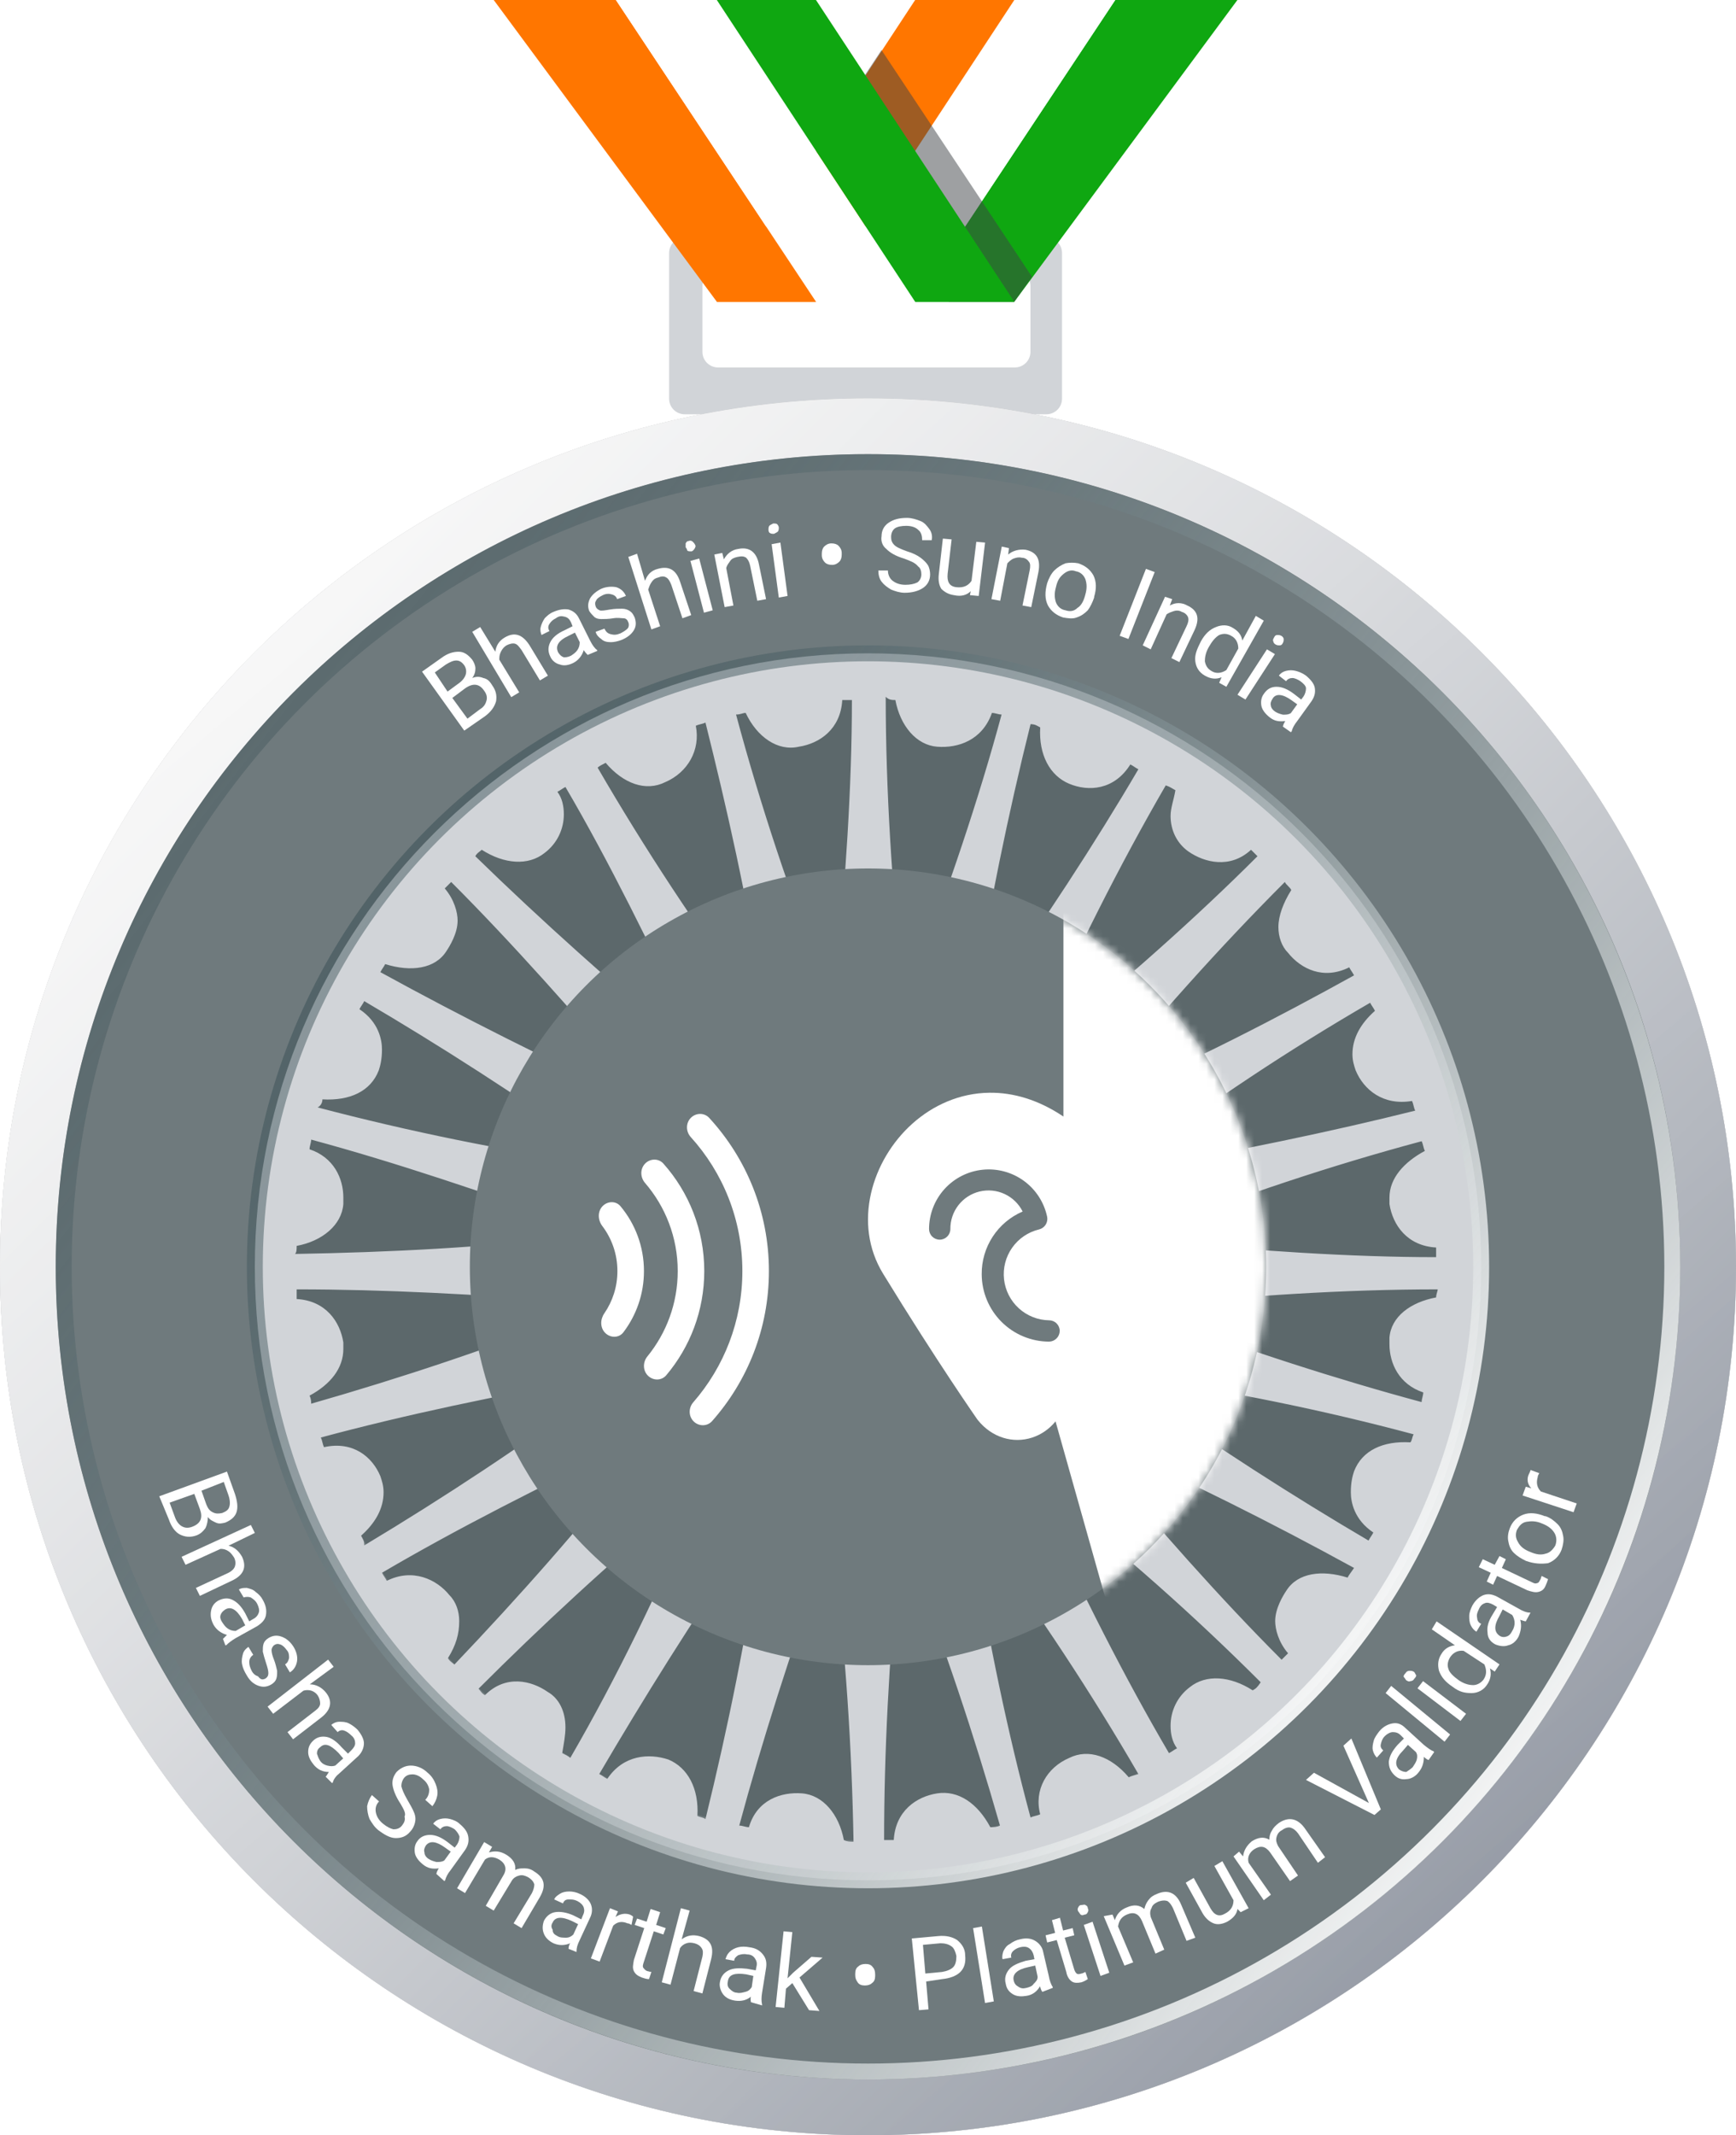 <svg width="218" height="268" viewBox="0 0 218 268" fill="none" xmlns="http://www.w3.org/2000/svg">
<path d="M86.006 29.798C84.904 29.798 84.023 30.669 84.023 31.757V50.041C84.023 51.13 84.904 52 86.006 52H131.381C132.483 52 133.364 51.13 133.364 50.041V31.757C133.364 30.669 132.483 29.798 131.381 29.798H86.006ZM129.399 44.164C129.399 45.253 128.518 46.123 127.416 46.123H90.191C89.09 46.123 88.209 45.253 88.209 44.164V35.893C88.209 34.805 89.09 33.934 90.191 33.934H127.416C128.518 33.934 129.399 34.805 129.399 35.893V44.164Z" fill="#D1D4D8"/>
<path d="M140.045 0L114.918 37.877H127.37L155.388 0H140.045Z" fill="#0FA711"/>
<path d="M127.377 0L102.473 37.877H114.925L140.052 0H127.377Z" fill="white"/>
<path d="M114.92 0L90.016 37.877H102.468L127.373 0H114.92Z" fill="#FF7600"/>
<path d="M90.018 37.877H102.47L77.343 0H62L90.018 37.877Z" fill="#FF7600"/>
<path d="M102.471 37.877H114.923L90.018 0H77.344L102.471 37.877Z" fill="white"/>
<path opacity="0.5" d="M110.695 6.28L104.469 15.693L119.145 37.882H127.372L129.596 34.744L110.695 6.28Z" fill="#3E4347"/>
<path d="M114.92 37.877H127.373L102.468 0H90.016L114.92 37.877Z" fill="#0FA711"/>
<g filter="url(#filter0_ii)">
<path d="M218 159C218 219.199 169.199 268 109 268C48.801 268 0 219.199 0 159C0 98.801 48.801 50 109 50C169.199 50 218 98.801 218 159Z" fill="#34373C" fill-opacity="0.4"/>
</g>
<path d="M214.5 159C214.5 217.266 167.266 264.5 109 264.5C50.734 264.5 3.5 217.266 3.5 159C3.5 100.734 50.734 53.5 109 53.5C167.266 53.5 214.5 100.734 214.5 159Z" stroke="#DFDFDF" stroke-width="7"/>
<path d="M214.5 159C214.5 217.266 167.266 264.5 109 264.5C50.734 264.5 3.5 217.266 3.5 159C3.5 100.734 50.734 53.5 109 53.5C167.266 53.5 214.5 100.734 214.5 159Z" stroke="url(#paint0_linear)" stroke-width="7"/>
<path d="M214.5 159C214.5 217.266 167.266 264.5 109 264.5C50.734 264.5 3.5 217.266 3.5 159C3.5 100.734 50.734 53.5 109 53.5C167.266 53.5 214.5 100.734 214.5 159Z" stroke="url(#paint1_linear)" stroke-width="7"/>
<path d="M196 159C196 207.049 157.049 246 109 246C60.951 246 22 207.049 22 159C22 110.951 60.951 72 109 72C157.049 72 196 110.951 196 159Z" fill="#5C686B"/>
<path fill-rule="evenodd" clip-rule="evenodd" d="M109 87C69.236 87 37 119.235 37 159C37 198.764 69.236 231 109 231C148.764 231 181 198.764 181 159C181 119.235 148.764 87 109 87ZM7 159C7 102.667 52.667 57 109 57C165.333 57 211 102.667 211 159C211 215.333 165.333 261 109 261C52.667 261 7 215.333 7 159Z" fill="#6F7A7D"/>
<path d="M109.001 82C66.559 82 32 116.357 32 159.001C32 201.645 66.357 236.002 109.001 236.002C151.645 236.002 186.002 201.645 186.002 159.001C186.002 116.357 151.442 82 109.001 82ZM93.641 89.478C93.843 89.478 93.843 89.478 93.641 89.478C95.056 92.509 97.683 94.328 100.311 93.722C102.938 93.318 105.565 91.499 105.767 87.861C106.172 87.861 106.576 87.861 106.98 87.861C106.98 98.775 106.172 110.496 104.959 123.229C104.757 124.441 104.757 125.654 104.757 126.867C104.353 125.856 103.948 124.644 103.544 123.229C99.3 112.517 95.46 100.998 92.429 89.68C93.035 89.68 93.237 89.478 93.641 89.478ZM76.058 95.743C78.281 98.37 81.111 99.381 83.536 98.168C86.365 96.956 87.982 94.126 87.376 91.095C87.78 90.892 88.184 90.892 88.589 90.69C91.216 101.2 93.843 112.72 95.864 125.452C96.066 126.867 96.269 127.877 96.673 129.09C96.066 128.079 95.46 127.069 94.45 125.856C87.578 116.559 80.909 106.454 75.048 96.349C75.25 96.147 75.654 95.945 76.058 95.743ZM60.496 106.656C63.326 108.475 66.357 108.678 68.378 107.061C69.995 105.848 70.804 104.029 70.804 102.21C70.804 101.2 70.602 100.189 69.995 99.381C70.399 99.179 70.602 98.977 71.006 98.775C76.463 108.071 81.717 118.783 87.174 130.302C87.78 131.515 88.386 132.526 88.791 133.536C87.982 132.728 86.972 131.919 85.961 131.111C77.069 123.633 67.974 115.549 59.688 107.465C59.89 107.061 60.294 106.859 60.496 106.656ZM48.37 121.006C48.572 121.006 48.572 121.006 48.37 121.006C51.604 122.016 54.636 121.612 56.05 119.389C56.454 118.783 57.465 117.166 57.465 115.549C57.465 114.538 57.061 112.922 55.848 111.507C56.05 111.305 56.454 110.901 56.657 110.699C64.336 118.378 72.218 127.271 80.505 136.972C81.313 137.982 82.121 138.791 82.93 139.599C81.919 138.993 80.707 138.589 79.494 137.982C68.985 133.132 58.071 127.675 47.764 122.016C47.966 121.612 48.168 121.41 48.37 121.006ZM40.488 137.982C40.488 137.982 40.488 137.78 40.488 137.982C43.924 138.184 46.551 136.972 47.562 134.344C47.764 133.738 47.966 132.93 47.966 131.717C47.966 130.505 47.562 128.281 45.137 126.665C45.339 126.26 45.541 126.058 45.743 125.654C55.04 131.111 65.145 137.578 75.452 144.854C76.463 145.662 77.675 146.269 78.484 146.875C77.473 146.673 76.058 146.471 74.644 146.066C63.326 144.45 51.402 142.024 39.882 138.993C40.286 138.791 40.488 138.387 40.488 137.982ZM37.255 156.374C37.255 156.374 37.255 156.172 37.255 156.374C40.488 155.767 42.913 153.746 43.116 151.119C43.116 150.917 43.116 150.715 43.116 150.311C43.116 147.885 41.903 145.258 38.871 144.248C38.871 143.843 39.074 143.439 39.074 143.035C49.583 145.864 60.901 149.704 72.825 153.948C74.037 154.353 75.25 154.757 76.26 154.959C75.048 154.959 73.835 155.161 72.421 155.161C61.103 156.576 48.775 157.182 37.053 157.384C37.255 157.182 37.255 156.778 37.255 156.374ZM38.871 175.169C38.871 174.967 38.871 174.967 38.871 175.169C41.499 173.754 43.116 171.733 43.116 169.308C43.116 169.106 43.116 168.702 43.116 168.5C42.711 165.872 40.892 163.245 37.255 163.043C37.255 162.639 37.255 162.235 37.255 161.83C48.168 161.83 59.89 162.437 72.623 163.447C74.037 163.649 75.25 163.649 76.26 163.649C75.25 164.054 74.037 164.458 72.623 164.862C61.911 169.106 50.391 172.946 39.074 176.18C39.074 175.978 39.074 175.573 38.871 175.169ZM45.339 192.752C45.339 192.752 45.339 192.55 45.339 192.752C47.158 191.135 48.168 189.316 48.168 187.295C48.168 186.487 47.966 185.881 47.764 185.274C46.754 182.849 44.328 180.828 40.69 181.636C40.488 181.232 40.488 180.828 40.286 180.424C50.795 177.594 62.315 175.169 74.846 172.946C76.26 172.744 77.271 172.34 78.484 172.138C77.473 172.744 76.463 173.35 75.25 174.361C65.953 181.232 55.848 187.902 45.743 193.965C45.743 193.358 45.541 193.156 45.339 192.752ZM56.252 208.112C57.263 206.495 57.667 205.08 57.667 203.463C57.667 202.251 57.263 201.038 56.454 200.23C54.838 198.209 51.806 196.794 48.572 198.411C48.37 198.007 48.168 197.805 47.966 197.4C57.263 191.944 67.974 186.487 79.494 181.03C80.707 180.424 81.717 179.818 82.728 179.413C81.919 180.222 81.111 181.232 80.302 182.243C73.229 191.337 65.145 200.432 57.061 208.92C56.859 208.718 56.454 208.516 56.252 208.112ZM70.602 220.036C70.804 218.823 71.006 217.813 71.006 216.802C71.006 214.781 70.197 213.164 68.783 212.356C66.762 210.941 63.528 210.133 60.901 212.76C60.496 212.558 60.294 212.154 60.092 211.952C67.772 204.272 76.463 196.188 86.163 188.104C87.174 187.295 87.982 186.487 88.791 185.678C88.184 186.689 87.78 187.902 87.174 189.114C82.728 199.624 77.473 210.537 71.612 220.642C71.41 220.44 71.006 220.238 70.602 220.036ZM87.578 227.918C87.78 224.482 86.365 221.855 83.94 220.844C81.515 220.036 78.281 220.238 76.26 223.27C75.856 223.067 75.654 222.865 75.25 222.663C80.707 213.367 86.972 203.261 94.248 192.752C95.056 191.539 95.662 190.529 96.269 189.721C96.066 190.731 95.864 192.146 95.46 193.56C93.843 204.878 91.418 216.802 88.589 228.322C88.386 228.12 87.982 228.12 87.578 227.918ZM105.969 230.949C105.363 227.716 103.342 225.291 100.715 225.088C98.087 224.886 95.056 225.897 94.045 229.333C93.641 229.333 93.237 229.13 92.833 229.13C95.662 218.621 99.3 207.303 103.544 195.379C103.948 194.167 104.353 192.954 104.555 191.944C104.555 193.156 104.757 194.369 104.757 195.784C106.172 207.101 106.98 219.43 107.182 231.151C106.778 231.151 106.374 231.151 105.969 230.949ZM178.928 144.45C176.301 145.864 174.482 147.885 174.482 150.311C174.482 150.513 174.482 150.917 174.482 151.119C174.886 153.746 176.705 156.374 180.343 156.576C180.343 156.98 180.343 157.384 180.343 157.788C169.632 157.788 157.708 156.98 144.975 155.767C143.56 155.565 142.348 155.565 141.337 155.565C142.348 155.161 143.56 154.757 144.975 154.353C155.687 150.108 167.206 146.269 178.524 143.237C178.726 143.641 178.726 144.045 178.928 144.45ZM172.663 126.867C172.663 126.867 172.663 127.069 172.663 126.867C170.844 128.484 169.834 130.302 169.834 132.323C169.834 133.132 170.036 133.738 170.238 134.344C171.248 136.77 173.674 138.791 177.312 138.184C177.514 138.589 177.514 138.993 177.716 139.397C167.206 142.024 155.485 144.45 142.954 146.673C141.539 146.875 140.529 147.077 139.316 147.481C140.327 146.875 141.337 146.269 142.55 145.46C151.847 138.387 161.952 131.717 172.057 125.856C172.259 126.26 172.461 126.463 172.663 126.867ZM162.154 111.709C161.143 113.326 160.537 114.943 160.537 116.357C160.537 117.57 160.941 118.783 161.75 119.591C163.366 121.612 166.196 123.027 169.43 121.41C169.632 121.814 169.834 122.016 170.036 122.42C160.537 127.675 150.028 133.132 138.306 138.184C137.093 138.791 136.083 139.195 135.072 139.801C135.881 138.993 136.689 137.982 137.7 136.972C144.975 128.079 153.059 118.985 161.345 110.699C161.548 111.103 161.952 111.305 162.154 111.709ZM147.603 99.179C147.603 99.179 147.805 99.381 147.603 99.179C147.4 100.391 146.996 101.402 146.996 102.412C146.996 104.231 147.805 105.848 149.219 106.859C151.24 108.273 154.474 109.082 157.101 106.656C157.303 106.859 157.708 107.263 157.91 107.465C150.23 115.145 141.337 123.027 131.434 131.111C130.424 131.919 129.413 132.728 128.807 133.536C129.413 132.526 129.818 131.515 130.424 130.1C135.072 119.591 140.529 108.678 146.39 98.572C146.996 98.775 147.198 98.977 147.603 99.179ZM130.626 91.297C130.828 91.297 130.828 91.297 130.626 91.297C130.424 94.732 131.839 97.36 134.264 98.37C136.689 99.381 139.923 99.179 141.944 95.945C142.348 96.147 142.55 96.349 142.954 96.551C137.497 105.848 131.03 115.751 123.552 126.26C122.744 127.271 122.138 128.281 121.531 129.292C121.733 128.281 122.138 126.867 122.34 125.452C124.159 114.134 126.584 102.21 129.413 90.892C130.02 90.892 130.222 91.095 130.626 91.297ZM112.437 87.861C112.437 87.861 112.639 87.861 112.437 87.861C113.043 91.095 115.064 93.52 117.691 93.722C120.319 93.924 123.35 92.913 124.563 89.478C124.967 89.478 125.371 89.68 125.775 89.68C122.946 100.189 119.106 111.507 114.66 123.229C114.256 124.441 113.851 125.654 113.447 126.665C113.447 125.452 113.245 124.239 113.245 122.825C112.033 111.507 111.224 99.179 111.224 87.457C111.628 87.861 112.033 87.861 112.437 87.861ZM124.361 229.333C122.744 226.301 120.319 224.684 117.691 225.088C115.064 225.493 112.437 227.312 112.235 230.949C111.83 230.949 111.426 230.949 111.022 230.949C111.022 220.036 111.628 208.314 112.841 195.581C113.043 194.369 113.043 193.358 113.043 192.348C113.043 192.146 113.043 192.146 113.043 191.944C113.447 192.954 113.851 194.167 114.256 195.581C118.5 206.293 122.34 217.813 125.573 229.13C125.169 229.333 124.765 229.333 124.361 229.333ZM141.742 223.067C141.742 223.067 141.539 223.067 141.742 223.067C139.518 220.44 136.689 219.43 134.264 220.642C131.434 221.855 129.818 224.684 130.626 227.716C130.222 227.918 129.818 227.918 129.413 228.12C126.584 217.611 124.159 206.091 122.138 193.56C121.936 192.146 121.733 191.135 121.329 189.923C121.936 190.933 122.542 191.944 123.552 193.156C130.424 202.453 137.093 212.558 142.954 222.663C142.348 222.865 142.146 222.865 141.742 223.067ZM157.303 212.154C157.303 212.356 157.303 212.356 157.303 212.154C154.474 210.335 151.442 210.133 149.421 211.75C147.805 212.962 146.996 214.781 146.996 216.6C146.996 217.611 147.198 218.621 147.805 219.43C147.4 219.632 147.198 219.834 146.794 220.036C141.337 210.739 135.881 200.028 130.626 188.508C130.02 187.295 129.413 186.285 129.009 185.274C129.818 186.083 130.828 186.891 131.839 187.699C140.933 194.773 150.028 202.857 158.314 211.143C157.91 211.75 157.708 211.952 157.303 212.154ZM169.227 198.007C169.227 198.007 169.227 198.209 169.227 198.007C165.994 196.996 162.962 197.4 161.548 199.624C161.143 200.23 160.133 201.847 160.133 203.463C160.133 204.474 160.537 206.091 161.75 207.506C161.548 207.708 161.143 208.112 160.941 208.314C153.261 200.634 145.379 191.742 137.295 182.041C136.487 181.03 135.678 180.02 134.87 179.413C135.881 180.02 137.093 180.424 138.306 181.03C148.815 185.678 159.729 191.135 170.036 196.794C169.632 197.4 169.43 197.603 169.227 198.007ZM177.109 181.03C177.109 181.232 177.109 181.232 177.109 181.03C173.674 180.828 171.046 182.041 170.036 184.668C169.834 185.274 169.632 186.083 169.632 187.295C169.632 188.508 170.036 190.731 172.461 192.348C172.259 192.752 172.057 192.954 171.855 193.358C162.558 187.902 152.453 181.434 142.146 174.159C141.135 173.35 139.923 172.744 139.114 172.138C140.125 172.34 141.539 172.744 142.954 172.946C154.272 174.563 166.196 176.988 177.514 180.02C177.312 180.424 177.312 180.828 177.109 181.03ZM180.343 162.841C177.109 163.447 174.684 165.266 174.482 167.893C174.482 168.096 174.482 168.298 174.482 168.702C174.482 171.127 175.695 173.754 178.726 174.765C178.726 175.169 178.524 175.573 178.524 175.978C168.015 173.148 156.697 169.51 144.773 165.064C143.56 164.66 142.348 164.256 141.337 164.054C142.55 164.054 143.763 163.851 145.177 163.851C156.495 162.639 168.823 161.83 180.545 161.83C180.545 162.033 180.343 162.437 180.343 162.841Z" fill="#D1D4D8"/>
<circle cx="109" cy="159" r="77" stroke="url(#paint2_linear)" stroke-width="2"/>
<circle cx="109" cy="159" r="101" stroke="url(#paint3_linear)" stroke-width="2"/>
<g filter="url(#filter1_i)">
<circle cx="109" cy="159" r="50" fill="#6F7A7D"/>
</g>
<path fill-rule="evenodd" clip-rule="evenodd" d="M75.689 151.366C75.021 152.034 75.06 153.12 75.631 153.873C76.824 155.447 77.532 157.408 77.532 159.535C77.532 161.508 76.923 163.338 75.882 164.849C75.362 165.604 75.351 166.648 76 167.296C76.653 167.95 77.724 167.953 78.283 167.217C79.903 165.083 80.865 162.421 80.865 159.535C80.865 156.439 79.758 153.601 77.919 151.396C77.347 150.711 76.32 150.735 75.689 151.366ZM81.295 170.247C80.715 170.958 80.709 172.006 81.359 172.655C82.011 173.308 83.075 173.31 83.67 172.604C86.646 169.074 88.439 164.514 88.439 159.535C88.439 154.357 86.5 149.632 83.308 146.047C82.706 145.372 81.667 145.388 81.028 146.027C80.366 146.689 80.387 147.761 80.998 148.469C83.558 151.439 85.106 155.306 85.106 159.535C85.106 163.598 83.677 167.326 81.295 170.247ZM87.057 176.004C86.453 176.696 86.45 177.746 87.1 178.396C87.751 179.048 88.813 179.05 89.424 178.36C93.862 173.348 96.557 166.756 96.557 159.535C96.557 152.12 93.715 145.369 89.062 140.31C88.447 139.641 87.403 139.652 86.76 140.295C86.101 140.954 86.115 142.02 86.74 142.711C90.769 147.159 93.223 153.061 93.223 159.535C93.223 165.839 90.897 171.599 87.057 176.004Z" fill="white"/>
<mask id="mask0" mask-type="alpha" maskUnits="userSpaceOnUse" x="59" y="109" width="100" height="100">
<circle cx="109" cy="159" r="50" fill="#020A0E"/>
</mask>
<g mask="url(#mask0)">
<path fill-rule="evenodd" clip-rule="evenodd" d="M129.609 180.434C130.744 180.065 131.757 179.369 132.551 178.399L139.604 203.405H174.614V112.334H133.542V113.763V140.14C130.415 138.036 127.253 137.115 124.251 137.15C120.5 137.194 117.141 138.728 114.553 141.047C109.454 145.617 107.049 153.589 110.896 159.866C114.299 165.418 117.254 169.986 119.36 173.167C120.413 174.758 121.254 176.002 121.832 176.85C122.121 177.274 122.345 177.599 122.496 177.818C122.572 177.927 122.63 178.011 122.669 178.067L122.729 178.153C122.747 178.178 122.765 178.203 122.784 178.226C124.568 180.457 127.234 181.205 129.609 180.434ZM125.764 165.903C124.179 164.318 123.286 162.17 123.279 159.929C123.264 158.256 123.745 156.617 124.659 155.217C125.574 153.816 126.882 152.718 128.419 152.058C127.933 151.09 127.134 150.315 126.152 149.859C125.169 149.403 124.061 149.294 123.008 149.548C121.956 149.803 121.02 150.407 120.355 151.261C119.689 152.116 119.333 153.17 119.343 154.253C119.343 154.608 119.202 154.949 118.951 155.2C118.7 155.451 118.36 155.592 118.005 155.592C117.65 155.592 117.309 155.451 117.058 155.2C116.807 154.949 116.666 154.608 116.666 154.253C116.67 152.401 117.36 150.616 118.603 149.242C119.845 147.869 121.552 147.004 123.395 146.814C125.237 146.624 127.085 147.124 128.581 148.216C130.077 149.308 131.116 150.915 131.498 152.727C131.562 153.071 131.493 153.426 131.304 153.72C131.115 154.014 130.82 154.224 130.48 154.307C129.111 154.636 127.909 155.453 127.1 156.605C126.29 157.757 125.928 159.164 126.083 160.564C126.237 161.963 126.897 163.258 127.938 164.206C128.979 165.154 130.331 165.689 131.738 165.712C132.094 165.712 132.434 165.853 132.685 166.104C132.936 166.355 133.077 166.695 133.077 167.05C133.07 167.403 132.927 167.74 132.677 167.989C132.428 168.239 132.091 168.382 131.738 168.389C129.497 168.382 127.349 167.488 125.764 165.903Z" fill="white"/>
</g>
<path d="M58.3 91.7L53 84.3L55.4 82.6C56.2 82 56.9 81.8 57.6 81.8C58.3 81.8 58.8 82.2 59.3 82.8C59.5 83.1 59.7 83.5 59.7 83.9C59.7 84.3 59.6 84.7 59.3 85.1C59.8 84.9 60.2 84.9 60.7 85.1C61.2 85.2 61.5 85.5 61.8 86C62.3 86.7 62.4 87.3 62.3 88C62.1 88.7 61.7 89.3 60.9 89.9L58.3 91.7ZM56.2 86.8L57.7 85.7C58.1 85.4 58.4 85 58.5 84.6C58.6 84.2 58.5 83.8 58.3 83.5C58 83.1 57.7 82.9 57.3 82.9C56.9 82.9 56.5 83.1 56 83.4L54.6 84.4L56.2 86.8ZM56.8 87.6L58.7 90.2L60.3 89C60.8 88.7 61 88.3 61.1 87.9C61.2 87.5 61.1 87.1 60.8 86.7C60.2 85.8 59.4 85.7 58.4 86.4L56.8 87.6Z" fill="white"/>
<path d="M62.201 81.8C62.301 81 62.701 80.4 63.401 80C64.601 79.3 65.601 79.6 66.501 81L68.801 84.8L67.801 85.4L65.501 81.6C65.201 81.2 65.001 80.9 64.701 80.8C64.401 80.7 64.001 80.8 63.601 81C63.301 81.2 63.101 81.4 62.901 81.8C62.701 82.2 62.701 82.5 62.701 82.8L65.201 86.9L64.201 87.5L59.301 79.3L60.301 78.7L62.201 81.8Z" fill="white"/>
<path d="M73.801 82.2C73.701 82.1 73.501 81.9 73.301 81.6C73.101 82.3 72.601 82.9 72.001 83.2C71.401 83.5 70.801 83.6 70.301 83.4C69.801 83.3 69.301 82.9 69.101 82.4C68.801 81.8 68.801 81.2 69.101 80.6C69.401 80 70.001 79.5 70.901 79.1L71.901 78.6L71.701 78.1C71.501 77.7 71.301 77.5 70.901 77.4C70.501 77.3 70.201 77.3 69.801 77.6C69.401 77.8 69.201 78 69.001 78.3C68.801 78.6 68.801 78.9 69.001 79.2L68.001 79.7C67.901 79.4 67.801 79.1 67.901 78.7C68.001 78.3 68.201 77.9 68.401 77.6C68.701 77.3 69.001 77 69.501 76.8C70.201 76.5 70.801 76.4 71.401 76.5C72.001 76.7 72.401 77 72.701 77.6L74.101 80.4C74.401 81 74.701 81.4 75.001 81.6V81.7L73.801 82.2ZM71.701 82.3C72.001 82.1 72.301 81.9 72.501 81.6C72.701 81.3 72.801 81 72.801 80.6L72.201 79.4L71.401 79.8C70.101 80.4 69.701 81.1 70.101 81.9C70.301 82.2 70.501 82.4 70.801 82.5C71.001 82.5 71.301 82.5 71.701 82.3Z" fill="white"/>
<path d="M78.899 78.1C78.799 77.8 78.599 77.6 78.299 77.6C77.999 77.6 77.599 77.5 76.999 77.6C76.399 77.7 75.899 77.7 75.499 77.7C75.099 77.7 74.799 77.6 74.599 77.4C74.399 77.2 74.199 77 73.999 76.7C73.799 76.2 73.799 75.7 74.099 75.1C74.399 74.6 74.899 74.2 75.499 73.9C76.199 73.6 76.899 73.6 77.399 73.7C77.999 73.9 78.399 74.3 78.599 74.8L77.499 75.2C77.399 74.9 77.199 74.7 76.799 74.6C76.499 74.5 76.099 74.5 75.699 74.7C75.299 74.9 74.999 75.1 74.899 75.3C74.699 75.6 74.699 75.8 74.799 76.1C74.899 76.4 75.099 76.5 75.299 76.6C75.499 76.7 75.999 76.6 76.599 76.5C77.199 76.4 77.699 76.4 78.099 76.4C78.499 76.4 78.799 76.5 79.099 76.7C79.399 76.9 79.499 77.1 79.699 77.5C79.899 78.1 79.899 78.6 79.599 79.1C79.299 79.6 78.799 80 78.099 80.3C77.599 80.5 77.099 80.6 76.699 80.6C76.199 80.6 75.799 80.5 75.499 80.2C75.199 80 74.899 79.7 74.799 79.3L75.899 78.9C76.099 79.3 76.299 79.5 76.699 79.6C77.099 79.7 77.399 79.7 77.899 79.5C78.299 79.3 78.599 79.1 78.799 78.9C78.999 78.7 78.999 78.3 78.899 78.1Z" fill="white"/>
<path d="M80.998 72.9C81.298 72.1 81.798 71.6 82.598 71.4C83.998 71 84.898 71.5 85.398 73L86.799 77.2L85.698 77.6L84.299 73.4C84.099 72.9 83.898 72.6 83.698 72.5C83.398 72.3 83.098 72.3 82.598 72.5C82.198 72.6 81.999 72.8 81.799 73.1C81.599 73.4 81.498 73.7 81.398 74L82.898 78.6L81.799 79L78.898 69.9L79.998 69.5L80.998 72.9Z" fill="white"/>
<path d="M86.102 68.7C86.102 68.5 86.102 68.4 86.102 68.2C86.202 68 86.302 67.9 86.502 67.9C86.702 67.8 86.902 67.9 87.002 68C87.102 68.1 87.202 68.2 87.302 68.4C87.402 68.6 87.302 68.7 87.202 68.9C87.102 69 87.002 69.2 86.802 69.2C86.602 69.2 86.402 69.2 86.302 69.1C86.302 69 86.202 68.8 86.102 68.7ZM89.502 76.6L88.402 76.9L86.702 70.4L87.802 70.1L89.502 76.6Z" fill="white"/>
<path d="M90.699 69.4L90.899 70.2C91.299 69.5 91.899 69 92.699 68.9C94.099 68.6 94.999 69.3 95.299 70.8L96.199 75.2L95.099 75.4L94.199 71C94.099 70.5 93.899 70.2 93.699 70C93.399 69.8 93.099 69.8 92.599 69.9C92.199 70 91.899 70.1 91.699 70.4C91.499 70.7 91.299 70.9 91.199 71.3L92.099 76L90.999 76.2L89.699 69.6L90.699 69.4Z" fill="white"/>
<path d="M96.5 66.5C96.5 66.3 96.5 66.2 96.6 66C96.7 65.9 96.9 65.8 97.1 65.7C97.3 65.7 97.5 65.7 97.6 65.8C97.7 65.9 97.8 66.1 97.8 66.2C97.8 66.4 97.8 66.5 97.7 66.7C97.6 66.8 97.4 66.9 97.2 67C97 67 96.8 67 96.7 66.9C96.6 66.9 96.5 66.7 96.5 66.5ZM98.9 74.8L97.8 75L96.9 68.3L98 68.1L98.9 74.8Z" fill="white"/>
<path d="M103.199 69.5C103.199 69.1 103.299 68.8 103.499 68.6C103.699 68.4 103.999 68.2 104.399 68.2C104.799 68.2 105.099 68.3 105.299 68.5C105.499 68.7 105.699 69 105.699 69.4V69.6C105.699 70 105.599 70.3 105.399 70.5C105.199 70.7 104.899 70.9 104.499 70.9C104.099 70.9 103.799 70.8 103.599 70.6C103.399 70.4 103.199 70.1 103.199 69.7V69.5Z" fill="white"/>
<path d="M113.501 70.1C112.501 69.8 111.801 69.4 111.301 68.9C110.801 68.5 110.601 67.9 110.701 67.3C110.701 66.6 111.001 66 111.601 65.6C112.201 65.2 112.901 65 113.901 65C114.501 65 115.101 65.2 115.601 65.4C116.101 65.6 116.401 66 116.701 66.4C117.001 66.8 117.101 67.3 117.001 67.8H115.801C115.801 67.3 115.701 66.8 115.301 66.5C115.001 66.2 114.501 66 113.801 66C113.201 66 112.701 66.1 112.401 66.3C112.101 66.5 111.901 66.9 111.901 67.4C111.901 67.8 112.001 68.1 112.301 68.4C112.601 68.7 113.101 68.9 113.901 69.2C114.601 69.4 115.201 69.7 115.601 70C116.001 70.3 116.301 70.6 116.501 70.9C116.701 71.2 116.801 71.7 116.801 72.1C116.801 72.8 116.501 73.4 115.901 73.8C115.301 74.2 114.501 74.4 113.601 74.4C113.001 74.4 112.401 74.2 111.901 74C111.401 73.7 111.001 73.4 110.701 73C110.401 72.6 110.301 72.1 110.301 71.6H111.501C111.501 72.1 111.701 72.6 112.101 72.9C112.501 73.2 113.001 73.4 113.701 73.4C114.301 73.4 114.801 73.3 115.201 73.1C115.501 72.9 115.701 72.5 115.701 72.1C115.701 71.7 115.601 71.3 115.301 71.1C114.901 70.6 114.301 70.4 113.501 70.1Z" fill="white"/>
<path d="M121.901 74.2C121.401 74.7 120.701 74.9 119.801 74.7C119.101 74.6 118.601 74.3 118.201 73.9C117.901 73.4 117.801 72.8 117.901 72L118.401 67.6L119.501 67.7L119.001 72C118.901 73 119.201 73.6 120.101 73.7C121.001 73.8 121.601 73.5 122.001 72.9L122.601 68L123.701 68.1L122.901 74.8L121.801 74.7L121.901 74.2Z" fill="white"/>
<path d="M126.7 68.8L126.6 69.6C127.2 69.1 128 68.9 128.8 69C130.2 69.3 130.7 70.2 130.4 71.8L129.5 76.2L128.4 76L129.3 71.6C129.4 71.1 129.4 70.7 129.2 70.5C129 70.2 128.7 70 128.3 70C127.9 69.9 127.6 70 127.3 70.1C127 70.2 126.7 70.5 126.5 70.7L125.6 75.4L124.5 75.2L125.8 68.6L126.7 68.8Z" fill="white"/>
<path d="M131.499 73.2C131.699 72.6 131.999 72 132.399 71.6C132.799 71.2 133.299 70.9 133.799 70.7C134.299 70.6 134.899 70.6 135.399 70.7C136.299 71 136.899 71.5 137.299 72.2C137.699 73 137.699 73.9 137.399 74.9V75C137.199 75.6 136.899 76.2 136.599 76.6C136.199 77 135.799 77.3 135.199 77.5C134.699 77.7 134.099 77.6 133.499 77.5C132.599 77.2 131.999 76.7 131.599 76C131.199 75.2 131.199 74.3 131.499 73.2ZM132.599 73.7C132.399 74.4 132.399 75 132.599 75.6C132.799 76.1 133.199 76.5 133.799 76.6C134.399 76.8 134.899 76.7 135.299 76.3C135.799 76 136.099 75.4 136.299 74.6C136.499 73.9 136.499 73.3 136.299 72.7C136.099 72.2 135.699 71.8 135.099 71.7C134.599 71.5 134.099 71.6 133.599 72C133.099 72.4 132.799 72.8 132.599 73.7Z" fill="white"/>
<path d="M141.702 80.2L140.602 79.8L143.902 71.4L145.002 71.8L141.702 80.2Z" fill="white"/>
<path d="M147.2 75.2L146.9 76C147.6 75.6 148.4 75.6 149.1 76C150.4 76.6 150.7 77.6 150 79.1L148.1 83.1L147.1 82.6L149 78.6C149.2 78.2 149.3 77.8 149.2 77.5C149.1 77.2 148.8 76.9 148.4 76.8C148.1 76.6 147.7 76.6 147.4 76.7C147.1 76.8 146.8 76.9 146.5 77.1L144.5 81.5L143.5 81L146.3 74.9L147.2 75.2Z" fill="white"/>
<path d="M150.801 80.5C151.301 79.6 151.901 79 152.701 78.7C153.401 78.4 154.201 78.4 154.801 78.8C155.501 79.2 155.901 79.7 156.001 80.4L157.701 77.3L158.701 77.9L154.001 86.2L153.101 85.7L153.401 85C152.701 85.3 152.001 85.2 151.301 84.8C150.601 84.4 150.201 83.8 150.101 83C150.001 82.2 150.301 81.5 150.801 80.5ZM151.801 81.2C151.401 81.9 151.301 82.5 151.301 83C151.401 83.5 151.601 83.9 152.101 84.2C152.701 84.6 153.401 84.5 154.001 84.1L155.501 81.4C155.501 80.7 155.201 80.1 154.601 79.8C154.101 79.5 153.601 79.5 153.101 79.7C152.601 80 152.201 80.5 151.801 81.2Z" fill="white"/>
<path d="M156.398 87.8L155.398 87.2L159.098 81.5L160.098 82.1L156.398 87.8ZM159.998 80C160.098 79.8 160.198 79.7 160.398 79.7C160.598 79.7 160.698 79.7 160.898 79.8C161.098 79.9 161.198 80.1 161.198 80.2C161.198 80.4 161.198 80.5 161.098 80.7C160.998 80.9 160.898 81 160.698 81C160.498 81 160.398 81 160.198 80.9C159.998 80.8 159.898 80.6 159.898 80.5C159.798 80.3 159.898 80.2 159.998 80Z" fill="white"/>
<path d="M161.101 91.2C161.101 91.1 161.201 90.8 161.401 90.5C160.601 90.6 160.001 90.5 159.401 90C158.901 89.6 158.501 89.1 158.401 88.6C158.301 88 158.401 87.5 158.701 87.1C159.101 86.5 159.601 86.2 160.301 86.2C161.001 86.2 161.701 86.5 162.501 87.1L163.401 87.8L163.701 87.4C163.901 87.1 164.001 86.7 164.001 86.4C164.001 86.1 163.701 85.8 163.301 85.5C163.001 85.3 162.601 85.1 162.301 85.1C162.001 85.1 161.701 85.2 161.501 85.5L160.601 84.8C160.801 84.5 161.101 84.3 161.501 84.2C161.901 84.1 162.301 84.1 162.701 84.2C163.101 84.3 163.601 84.5 164.001 84.8C164.601 85.3 165.001 85.8 165.101 86.3C165.201 86.9 165.101 87.4 164.701 88L162.901 90.5C162.501 91 162.301 91.4 162.201 91.8L162.101 91.9L161.101 91.2ZM160.101 89.3C160.401 89.5 160.701 89.6 161.101 89.7C161.501 89.7 161.801 89.7 162.101 89.5L162.901 88.4L162.201 87.9C161.101 87.1 160.201 87 159.801 87.7C159.601 88 159.501 88.3 159.601 88.6C159.601 88.8 159.801 89.1 160.101 89.3Z" fill="white"/>
<path d="M20 187.8L28.5 184.7L29.5 187.5C29.8 188.4 29.9 189.2 29.7 189.8C29.5 190.4 29 190.8 28.3 191.1C27.9 191.2 27.5 191.3 27.1 191.1C26.7 190.9 26.4 190.8 26.1 190.4C26.1 190.9 26 191.4 25.8 191.8C25.5 192.2 25.2 192.5 24.7 192.7C23.9 193 23.2 192.9 22.6 192.6C22 192.3 21.5 191.6 21.2 190.7L20 187.8ZM24.4 187.5L21.3 188.6L22 190.5C22.2 191 22.5 191.4 22.9 191.6C23.3 191.8 23.7 191.8 24.2 191.6C25.2 191.2 25.5 190.5 25.1 189.4L24.4 187.5ZM25.3 187.1L25.9 188.8C26.1 189.3 26.3 189.6 26.7 189.8C27.1 190 27.4 190 27.9 189.9C28.4 189.7 28.7 189.5 28.8 189.1C28.9 188.8 28.9 188.3 28.7 187.7L28.1 186L25.3 187.1Z" fill="white"/>
<path d="M28.701 194C29.501 194.2 30.001 194.7 30.401 195.4C31.001 196.7 30.601 197.7 29.101 198.4L25.101 200.3L24.601 199.3L28.701 197.4C29.101 197.2 29.401 196.9 29.501 196.6C29.601 196.3 29.601 195.9 29.401 195.5C29.201 195.2 29.001 194.9 28.701 194.7C28.401 194.5 28.101 194.4 27.701 194.4L23.301 196.4L22.801 195.4L31.501 191.4L32.001 192.4L28.701 194Z" fill="white"/>
<path d="M27.998 205.7C28.098 205.6 28.298 205.4 28.498 205.2C27.798 205 27.198 204.6 26.799 203.9C26.498 203.3 26.398 202.8 26.498 202.2C26.598 201.6 26.898 201.2 27.398 200.9C27.998 200.6 28.598 200.5 29.198 200.8C29.798 201.1 30.299 201.6 30.799 202.5L31.299 203.5L31.799 203.2C32.199 203 32.398 202.7 32.498 202.4C32.598 202.1 32.498 201.7 32.298 201.3C32.099 200.9 31.798 200.7 31.498 200.5C31.198 200.4 30.898 200.4 30.598 200.5L29.998 199.5C30.298 199.3 30.598 199.3 30.998 199.3C31.398 199.4 31.798 199.5 32.098 199.8C32.498 200.1 32.798 200.4 32.998 200.8C33.398 201.5 33.498 202.1 33.398 202.7C33.298 203.3 32.898 203.7 32.298 204.1L29.598 205.6C29.098 205.9 28.698 206.2 28.398 206.5H28.299L27.998 205.7ZM27.898 203.6C28.099 203.9 28.298 204.2 28.598 204.4C28.898 204.6 29.198 204.7 29.598 204.7L30.799 204L30.398 203.2C29.698 202 28.998 201.6 28.299 202C27.998 202.2 27.798 202.4 27.698 202.7C27.598 203 27.698 203.3 27.898 203.6Z" fill="white"/>
<path d="M33.301 210.7C33.601 210.5 33.701 210.3 33.701 210C33.701 209.7 33.601 209.3 33.401 208.7C33.201 208.1 33.101 207.7 33.001 207.3C33.001 206.9 33.001 206.6 33.101 206.3C33.201 206 33.401 205.8 33.701 205.6C34.201 205.3 34.701 205.2 35.301 205.4C35.901 205.6 36.401 206 36.801 206.6C37.201 207.2 37.401 207.9 37.301 208.5C37.201 209.1 36.901 209.6 36.401 209.9L35.801 208.9C36.101 208.7 36.201 208.5 36.301 208.1C36.301 207.8 36.301 207.4 36.001 207.1C35.801 206.8 35.501 206.5 35.201 206.4C34.901 206.3 34.701 206.3 34.401 206.5C34.201 206.7 34.101 206.9 34.101 207.1C34.101 207.4 34.201 207.8 34.401 208.3C34.601 208.8 34.701 209.3 34.801 209.7C34.801 210.1 34.801 210.4 34.701 210.7C34.601 211 34.401 211.2 34.101 211.4C33.601 211.7 33.101 211.8 32.501 211.6C31.901 211.4 31.401 211 31.001 210.3C30.701 209.8 30.501 209.4 30.401 208.9C30.301 208.4 30.401 208 30.501 207.6C30.601 207.2 30.901 206.9 31.201 206.7L31.801 207.7C31.501 207.9 31.301 208.2 31.301 208.6C31.301 209 31.401 209.3 31.601 209.7C31.801 210.1 32.101 210.3 32.401 210.4C32.801 210.9 33.001 210.8 33.301 210.7Z" fill="white"/>
<path d="M38.902 211.4C39.702 211.4 40.402 211.8 40.902 212.4C41.802 213.5 41.602 214.6 40.302 215.6L36.802 218.3L36.102 217.4L39.602 214.7C40.002 214.4 40.202 214.1 40.202 213.8C40.202 213.5 40.102 213.1 39.902 212.8C39.702 212.5 39.402 212.3 39.102 212.2C38.802 212.1 38.402 212.1 38.102 212.2L34.302 215.1L33.602 214.2L41.202 208.3L41.902 209.2L38.902 211.4Z" fill="white"/>
<path d="M40.899 223C40.999 222.9 41.099 222.7 41.299 222.4C40.499 222.4 39.899 222.1 39.399 221.5C38.999 221 38.699 220.5 38.699 219.9C38.699 219.3 38.899 218.9 39.299 218.5C39.799 218 40.399 217.9 40.999 218C41.599 218.1 42.299 218.6 42.899 219.3L43.699 220.1L44.099 219.7C44.399 219.4 44.599 219.1 44.599 218.8C44.599 218.5 44.499 218.1 44.099 217.8C43.799 217.5 43.499 217.3 43.199 217.2C42.899 217.1 42.599 217.2 42.399 217.4L41.599 216.5C41.799 216.3 42.199 216.1 42.599 216.1C42.999 216.1 43.399 216.1 43.799 216.3C44.199 216.5 44.599 216.8 44.899 217.1C45.399 217.7 45.699 218.3 45.699 218.8C45.699 219.3 45.499 219.9 44.999 220.4L42.699 222.5C42.199 222.9 41.899 223.3 41.799 223.7L41.699 223.8L40.899 223ZM40.199 221C40.399 221.3 40.699 221.5 41.099 221.6C41.499 221.7 41.799 221.7 42.099 221.6L43.099 220.7L42.499 220C41.499 219 40.799 218.7 40.199 219.3C39.899 219.5 39.799 219.8 39.799 220.1C39.899 220.4 39.999 220.7 40.199 221Z" fill="white"/>
<path d="M50.302 226.4C49.702 225.5 49.402 224.7 49.302 224.1C49.202 223.5 49.402 222.9 49.802 222.4C50.302 221.9 50.902 221.6 51.602 221.6C52.302 221.6 53.102 221.9 53.702 222.5C54.202 222.9 54.502 223.4 54.702 223.9C54.901 224.4 55.002 224.9 54.902 225.4C54.802 225.9 54.602 226.3 54.302 226.7L53.402 225.9C53.802 225.5 53.902 225 53.902 224.6C53.802 224.1 53.602 223.7 53.102 223.3C52.702 222.9 52.202 222.7 51.802 222.7C51.402 222.7 51.002 222.8 50.702 223.2C50.502 223.5 50.402 223.8 50.402 224.2C50.502 224.6 50.702 225.1 51.102 225.8C51.502 226.5 51.802 227 52.002 227.5C52.202 228 52.202 228.4 52.102 228.8C52.002 229.2 51.802 229.6 51.502 229.9C51.002 230.5 50.401 230.7 49.702 230.7C49.002 230.7 48.302 230.3 47.502 229.7C47.002 229.3 46.702 228.8 46.402 228.3C46.202 227.8 46.102 227.2 46.102 226.7C46.202 226.2 46.401 225.7 46.702 225.3L47.602 226.1C47.202 226.5 47.102 227 47.202 227.5C47.301 228 47.602 228.5 48.102 228.9C48.602 229.3 49.002 229.5 49.402 229.6C49.802 229.6 50.202 229.5 50.502 229.1C50.802 228.7 50.902 228.4 50.802 228C51.002 227.6 50.702 227.1 50.302 226.4Z" fill="white"/>
<path d="M54.8 235.2C54.8 235.1 54.9 234.8 55.1 234.5C54.3 234.6 53.7 234.5 53.1 234C52.6 233.6 52.2 233.1 52.1 232.6C52 232 52.1 231.5 52.4 231.1C52.8 230.5 53.4 230.3 54 230.3C54.7 230.3 55.4 230.6 56.2 231.2L57.1 231.9L57.4 231.5C57.6 231.2 57.7 230.8 57.7 230.5C57.6 230.2 57.4 229.9 57.1 229.6C56.8 229.4 56.4 229.2 56.1 229.2C55.8 229.2 55.5 229.3 55.3 229.6L54.4 228.9C54.6 228.6 54.9 228.4 55.3 228.3C55.7 228.2 56.1 228.2 56.5 228.3C56.9 228.4 57.4 228.6 57.7 228.9C58.3 229.4 58.7 229.9 58.8 230.5C58.9 231.1 58.8 231.6 58.4 232.2L56.6 234.7C56.2 235.2 56 235.6 55.9 236L55.8 236.1L54.8 235.2ZM53.8 233.3C54.1 233.5 54.4 233.6 54.8 233.7C55.2 233.7 55.5 233.7 55.8 233.5L56.6 232.4L55.9 231.9C54.8 231.1 54 231 53.5 231.6C53.3 231.9 53.2 232.2 53.3 232.5C53.3 232.8 53.5 233.1 53.8 233.3Z" fill="white"/>
<path d="M61.798 231.8L61.398 232.5C62.098 232.3 62.798 232.3 63.598 232.8C64.398 233.3 64.798 233.9 64.698 234.7C65.098 234.5 65.398 234.5 65.898 234.5C66.298 234.5 66.698 234.6 67.098 234.9C68.398 235.7 68.599 236.7 67.799 238.1L65.498 242L64.498 241.4L66.799 237.6C66.999 237.2 67.098 236.8 67.098 236.5C66.998 236.2 66.799 235.9 66.299 235.6C65.898 235.4 65.598 235.3 65.198 235.4C64.798 235.5 64.499 235.7 64.299 236L61.998 239.8L60.998 239.2L63.198 235.4C63.698 234.6 63.498 233.9 62.698 233.4C61.998 233 61.398 233 60.898 233.4L58.398 237.6L57.398 237L60.798 231.2L61.798 231.8Z" fill="white"/>
<path d="M71.398 244.6C71.398 244.5 71.398 244.2 71.598 243.9C70.898 244.2 70.198 244.2 69.498 243.9C68.898 243.6 68.498 243.2 68.298 242.7C68.098 242.2 68.098 241.7 68.298 241.1C68.598 240.5 69.098 240.1 69.698 240C70.298 239.9 71.098 240 71.998 240.4L72.998 240.9L73.198 240.4C73.398 240 73.398 239.7 73.298 239.4C73.198 239.1 72.898 238.8 72.498 238.6C72.098 238.4 71.798 238.4 71.398 238.4C70.998 238.4 70.798 238.6 70.698 238.9L69.598 238.4C69.698 238.1 69.998 237.9 70.298 237.7C70.598 237.5 70.998 237.4 71.498 237.4C71.898 237.4 72.398 237.5 72.798 237.7C73.498 238 73.998 238.5 74.198 239C74.398 239.5 74.398 240.1 74.098 240.7L72.798 243.5C72.498 244.1 72.398 244.5 72.398 244.9V245L71.398 244.6ZM69.998 243C70.298 243.2 70.698 243.2 71.098 243.2C71.498 243.2 71.798 243 71.998 242.8L72.598 241.5L71.798 241.1C70.498 240.5 69.698 240.6 69.398 241.3C69.198 241.6 69.198 241.9 69.398 242.2C69.398 242.6 69.598 242.8 69.998 243Z" fill="white"/>
<path d="M79.299 241.6C79.099 241.5 78.999 241.4 78.799 241.4C78.099 241.1 77.499 241.2 76.999 241.7L75.299 246.2L74.199 245.8L76.599 239.5L77.599 239.9L77.299 240.6C77.899 240.2 78.499 240.1 79.099 240.3C79.299 240.4 79.499 240.5 79.499 240.6L79.299 241.6Z" fill="white"/>
<path d="M82.9 240L82.4 241.6L83.6 242L83.3 242.8L82.1 242.4L80.8 246.4C80.7 246.7 80.7 246.9 80.8 247C80.9 247.1 81 247.3 81.3 247.4C81.4 247.4 81.6 247.5 81.8 247.5L81.5 248.4C81.2 248.4 80.9 248.3 80.6 248.2C80.1 248 79.8 247.8 79.6 247.4C79.4 247 79.5 246.6 79.6 246L80.9 242L79.7 241.6L80 240.8L81.2 241.2L81.7 239.6L82.9 240Z" fill="white"/>
<path d="M85.602 243.4C86.302 242.9 87.002 242.8 87.802 243C89.202 243.4 89.702 244.3 89.302 245.9L88.201 250.2L87.102 249.9L88.201 245.6C88.302 245.1 88.302 244.8 88.102 244.5C87.902 244.2 87.602 244 87.201 243.9C86.802 243.8 86.501 243.8 86.201 243.9C85.901 244 85.602 244.2 85.402 244.5L84.201 249.1L83.102 248.8L85.502 239.5L86.602 239.8L85.602 243.4Z" fill="white"/>
<path d="M94.301 251.3C94.301 251.2 94.201 250.9 94.301 250.6C93.701 251.1 93.001 251.2 92.301 251.1C91.601 251 91.101 250.7 90.801 250.3C90.501 249.9 90.301 249.3 90.401 248.8C90.501 248.1 90.901 247.6 91.501 247.3C92.101 247 92.901 247 93.801 247.1L94.901 247.3L95.001 246.8C95.101 246.4 95.001 246.1 94.801 245.8C94.601 245.5 94.301 245.3 93.801 245.3C93.401 245.2 93.001 245.3 92.701 245.4C92.401 245.6 92.201 245.8 92.201 246.1L91.101 245.9C91.201 245.6 91.301 245.3 91.601 245C91.901 244.7 92.301 244.5 92.701 244.4C93.101 244.3 93.601 244.3 94.101 244.4C94.901 244.5 95.401 244.8 95.801 245.3C96.201 245.8 96.301 246.3 96.201 247L95.701 250.1C95.601 250.7 95.601 251.2 95.701 251.6V251.7L94.301 251.3ZM92.501 250.1C92.901 250.2 93.201 250.1 93.601 250C94.001 249.9 94.201 249.7 94.401 249.4L94.601 248L93.701 247.8C92.301 247.6 91.501 247.8 91.401 248.7C91.301 249.1 91.401 249.4 91.601 249.6C91.901 249.9 92.201 250.1 92.501 250.1Z" fill="white"/>
<path d="M99.498 248.9L98.698 249.6L98.498 252L97.398 251.9L98.398 242.4L99.498 242.5L98.898 248.3L99.598 247.6L101.898 245.6L103.298 245.7L100.398 248.2L102.898 252.4L101.598 252.3L99.498 248.9Z" fill="white"/>
<path d="M107.398 247.7C107.398 247.3 107.498 247 107.798 246.8C107.998 246.6 108.298 246.5 108.698 246.5C109.098 246.5 109.398 246.6 109.598 246.9C109.798 247.1 109.898 247.4 109.898 247.8V248C109.898 248.4 109.798 248.7 109.498 248.9C109.298 249.1 108.998 249.2 108.598 249.2C108.198 249.2 107.898 249.1 107.698 248.8C107.498 248.5 107.398 248.3 107.398 247.9V247.7Z" fill="white"/>
<path d="M116.3 248.7L116.6 252.2L115.4 252.3L114.5 243.3L117.8 243C118.8 242.9 119.6 243.1 120.2 243.5C120.8 244 121.2 244.6 121.2 245.4C121.3 246.3 121.1 247 120.6 247.5C120.1 248 119.3 248.3 118.3 248.4L116.3 248.7ZM116.2 247.7L118.3 247.5C118.9 247.4 119.4 247.2 119.7 246.9C120 246.6 120.1 246.1 120.1 245.5C120 245 119.8 244.5 119.5 244.3C119.1 244 118.6 243.9 118.1 243.9L115.9 244.1L116.2 247.7Z" fill="white"/>
<path d="M124.799 251.2L123.699 251.4L122.199 242L123.299 241.8L124.799 251.2Z" fill="white"/>
<path d="M130.901 250C130.801 249.9 130.701 249.7 130.601 249.3C130.201 250 129.601 250.4 128.901 250.5C128.301 250.6 127.701 250.6 127.201 250.3C126.701 250 126.401 249.6 126.301 249C126.101 248.3 126.301 247.7 126.701 247.2C127.101 246.7 127.801 246.4 128.801 246.1L129.901 245.9L129.801 245.4C129.701 245 129.501 244.7 129.201 244.5C128.901 244.3 128.501 244.3 128.101 244.4C127.701 244.5 127.401 244.7 127.201 244.9C127.001 245.1 126.901 245.4 127.001 245.7L125.901 245.9C125.801 245.6 125.901 245.2 126.001 244.9C126.201 244.5 126.401 244.2 126.801 244C127.201 243.7 127.601 243.5 128.101 243.4C128.901 243.2 129.501 243.3 130.001 243.6C130.501 243.9 130.901 244.4 131.001 245L131.701 248C131.801 248.6 132.001 249.1 132.201 249.4V249.5L130.901 250ZM128.901 249.5C129.301 249.4 129.601 249.3 129.801 249C130.101 248.7 130.301 248.5 130.301 248.1L130.001 246.7L129.101 246.9C127.701 247.2 127.101 247.8 127.301 248.6C127.401 249 127.601 249.2 127.801 249.3C128.201 249.6 128.501 249.6 128.901 249.5Z" fill="white"/>
<path d="M133.101 240.7L133.501 242.3L134.701 242L134.901 242.9L133.701 243.2L134.901 247.2C135.001 247.5 135.101 247.6 135.201 247.7C135.301 247.8 135.501 247.8 135.801 247.7C135.901 247.7 136.101 247.6 136.301 247.5L136.601 248.4C136.301 248.6 136.101 248.7 135.801 248.8C135.301 248.9 134.901 248.9 134.601 248.7C134.301 248.5 134.001 248.1 133.901 247.5L132.701 243.5L131.501 243.8L131.301 242.9L132.501 242.6L132.101 241L133.101 240.7Z" fill="white"/>
<path d="M135.399 239.9C135.299 239.7 135.299 239.6 135.399 239.4C135.499 239.2 135.599 239.1 135.799 239.1C135.999 239.1 136.199 239 136.299 239.1C136.499 239.2 136.599 239.3 136.599 239.5C136.699 239.7 136.699 239.8 136.599 240C136.499 240.2 136.399 240.3 136.199 240.3C135.999 240.4 135.799 240.4 135.699 240.3C135.599 240.2 135.499 240 135.399 239.9ZM139.299 247.6L138.199 248L136.099 241.6L137.199 241.2L139.299 247.6Z" fill="white"/>
<path d="M139.702 240.3L140.002 241C140.202 240.3 140.702 239.7 141.502 239.4C142.402 239 143.102 239.1 143.702 239.6C143.802 239.2 143.902 238.9 144.202 238.5C144.502 238.1 144.802 237.9 145.302 237.7C146.702 237.1 147.702 237.6 148.302 239L150.102 243.2L149.002 243.6L147.302 239.5C147.102 239.1 146.902 238.8 146.602 238.6C146.302 238.5 145.902 238.5 145.402 238.7C145.002 238.9 144.702 239.1 144.602 239.5C144.402 239.8 144.402 240.2 144.502 240.6L146.202 244.7L145.102 245.2L143.402 241.1C143.002 240.2 142.402 239.9 141.502 240.3C140.802 240.6 140.502 241.1 140.402 241.8L142.302 246.3L141.202 246.7L138.602 240.5L139.702 240.3Z" fill="white"/>
<path d="M155.398 239.6C155.298 240.3 154.798 240.8 154.098 241.2C153.498 241.5 152.898 241.6 152.398 241.4C151.898 241.2 151.398 240.8 150.998 240.1L148.898 236.3L149.898 235.7L151.998 239.5C152.498 240.4 153.098 240.6 153.798 240.2C154.598 239.8 154.898 239.2 154.898 238.5L152.498 234.2L153.498 233.6L156.798 239.5L155.798 240L155.398 239.6Z" fill="white"/>
<path d="M155.598 232.4L156.098 233C156.198 232.2 156.598 231.6 157.198 231.1C157.998 230.6 158.698 230.5 159.398 230.9C159.398 230.5 159.498 230.1 159.698 229.8C159.898 229.4 160.198 229.1 160.598 228.8C161.798 228 162.898 228.2 163.798 229.4L166.398 233.1L165.498 233.8L162.998 230.1C162.698 229.7 162.398 229.5 162.098 229.4C161.798 229.3 161.398 229.4 160.998 229.7C160.598 229.9 160.398 230.2 160.298 230.6C160.198 231 160.298 231.3 160.498 231.7L162.998 235.4L161.998 236.1L159.498 232.5C158.898 231.7 158.298 231.6 157.498 232.1C156.898 232.5 156.598 233.1 156.798 233.8L159.598 237.8L158.698 238.5L154.898 233L155.598 232.4Z" fill="white"/>
<path d="M171.9 226.3L168.7 219.1L169.7 218.2L173.4 227.1L172.6 227.8L164 223.4L165 222.5L171.9 226.3Z" fill="white"/>
<path d="M179.401 220.9C179.301 220.9 179.001 220.7 178.801 220.5C178.801 221.3 178.601 221.9 178.101 222.5C177.701 223 177.101 223.3 176.601 223.3C176.001 223.4 175.501 223.2 175.101 222.8C174.601 222.3 174.401 221.8 174.401 221.1C174.501 220.4 174.801 219.8 175.501 219L176.301 218.2L175.901 217.8C175.601 217.5 175.301 217.4 174.901 217.4C174.601 217.4 174.201 217.6 173.901 217.9C173.601 218.2 173.501 218.5 173.401 218.9C173.301 219.3 173.501 219.5 173.701 219.7L172.901 220.6C172.701 220.4 172.501 220.1 172.401 219.7C172.301 219.3 172.401 218.9 172.501 218.5C172.601 218.1 172.901 217.7 173.201 217.3C173.701 216.7 174.301 216.4 174.901 216.3C175.501 216.2 176.001 216.4 176.501 216.9L178.801 219C179.301 219.4 179.701 219.7 180.001 219.8L180.101 219.9L179.401 220.9ZM177.401 221.8C177.601 221.5 177.801 221.2 177.901 220.9C178.001 220.5 178.001 220.2 177.801 219.9L176.801 219L176.201 219.7C175.201 220.7 175.101 221.5 175.701 222.1C176.001 222.3 176.301 222.4 176.601 222.4C176.901 222.2 177.201 222 177.401 221.8Z" fill="white"/>
<path d="M182.1 217.7L181.4 218.6L174 212.5L174.7 211.6L182.1 217.7Z" fill="white"/>
<path d="M176.601 210.9C176.501 210.8 176.401 210.6 176.301 210.5C176.201 210.4 176.301 210.2 176.501 210C176.601 209.8 176.801 209.7 177.001 209.7C177.201 209.7 177.301 209.7 177.501 209.8C177.701 209.9 177.701 210.1 177.801 210.2C177.901 210.3 177.801 210.5 177.601 210.7C177.501 210.9 177.301 211 177.101 211C176.901 211.1 176.801 211 176.601 210.9ZM184.101 215.1L183.401 216L178.001 211.9L178.701 211L184.101 215.1Z" fill="white"/>
<path d="M182.401 211.7C181.501 211.1 181.001 210.5 180.701 209.7C180.501 208.9 180.601 208.2 181.001 207.6C181.401 206.9 182.001 206.6 182.701 206.5L179.801 204.5L180.401 203.5L188.301 208.9L187.701 209.8L187.101 209.4C187.301 210.1 187.201 210.8 186.701 211.5C186.301 212.1 185.601 212.5 184.801 212.5C184.001 212.5 183.301 212.4 182.401 211.7ZM183.201 210.9C183.801 211.3 184.401 211.5 185.001 211.5C185.501 211.5 186.001 211.2 186.301 210.8C186.701 210.2 186.701 209.6 186.401 208.9L183.801 207.2C183.101 207.1 182.501 207.4 182.101 208C181.801 208.5 181.701 209 181.901 209.5C182.001 209.9 182.501 210.4 183.201 210.9Z" fill="white"/>
<path d="M191.6 203.5C191.5 203.5 191.2 203.4 190.9 203.3C191.1 204 191 204.7 190.7 205.4C190.4 206 189.9 206.4 189.4 206.5C188.9 206.7 188.3 206.6 187.8 206.4C187.2 206.1 186.8 205.6 186.8 204.9C186.7 204.2 186.9 203.5 187.4 202.7L188 201.7L187.5 201.4C187.1 201.2 186.8 201.1 186.5 201.2C186.2 201.3 185.9 201.5 185.7 202C185.5 202.4 185.4 202.7 185.5 203.1C185.5 203.4 185.7 203.7 186 203.8L185.4 204.8C185.1 204.6 184.9 204.4 184.7 204C184.5 203.6 184.5 203.2 184.5 202.8C184.5 202.4 184.7 201.9 184.9 201.5C185.3 200.8 185.8 200.4 186.3 200.2C186.9 200 187.4 200.1 188 200.4L190.7 201.9C191.2 202.2 191.7 202.4 192.1 202.4H192.2L191.6 203.5ZM189.9 204.7C190.1 204.4 190.2 204 190.2 203.7C190.2 203.4 190.1 203 189.9 202.7L188.7 202L188.3 202.8C187.6 204 187.6 204.8 188.3 205.3C188.6 205.5 188.9 205.5 189.2 205.4C189.5 205.3 189.7 205.1 189.9 204.7Z" fill="white"/>
<path d="M186.199 195.7L187.699 196.4L188.299 195.3L189.099 195.7L188.599 196.8L192.399 198.6C192.599 198.7 192.799 198.8 192.999 198.7C193.199 198.7 193.299 198.5 193.399 198.3C193.499 198.2 193.499 198 193.599 197.8L194.399 198.2C194.299 198.5 194.199 198.8 194.099 199C193.899 199.5 193.599 199.7 193.199 199.8C192.799 199.9 192.399 199.8 191.799 199.6L187.999 197.8L187.499 198.9L186.699 198.5L187.199 197.4L185.699 196.7L186.199 195.7Z" fill="white"/>
<path d="M191.599 195.9C190.999 195.6 190.499 195.3 190.099 194.9C189.699 194.5 189.499 194 189.399 193.4C189.299 192.9 189.399 192.3 189.599 191.8C189.899 191 190.499 190.4 191.299 190.1C192.099 189.8 192.999 189.9 193.999 190.3H194.099C194.699 190.5 195.199 190.9 195.599 191.3C195.999 191.7 196.199 192.2 196.299 192.8C196.399 193.3 196.299 193.9 196.099 194.5C195.799 195.3 195.199 195.9 194.399 196.2C193.599 196.3 192.699 196.3 191.599 195.9ZM192.199 194.8C192.899 195.1 193.499 195.2 194.099 195C194.599 194.9 194.999 194.5 195.299 194C195.499 193.5 195.499 192.9 195.199 192.4C194.899 191.9 194.399 191.5 193.599 191.2C192.899 190.9 192.299 190.9 191.699 191C191.099 191.1 190.799 191.5 190.499 192C190.299 192.5 190.299 193 190.599 193.5C190.899 194.1 191.399 194.5 192.199 194.8Z" fill="white"/>
<path d="M193.299 184.9C193.199 185.1 193.099 185.2 193.099 185.4C192.899 186.1 192.999 186.7 193.499 187.2L197.999 188.7L197.599 189.8L191.199 187.7L191.599 186.6L192.299 186.8C191.799 186.3 191.699 185.6 191.999 185C192.099 184.8 192.199 184.6 192.199 184.5L193.299 184.9Z" fill="white"/>
<defs>
<filter id="filter0_ii" x="0" y="50" width="218" height="218" filterUnits="userSpaceOnUse" color-interpolation-filters="sRGB">
<feFlood flood-opacity="0" result="BackgroundImageFix"/>
<feBlend mode="normal" in="SourceGraphic" in2="BackgroundImageFix" result="shape"/>
<feColorMatrix in="SourceAlpha" type="matrix" values="0 0 0 0 0 0 0 0 0 0 0 0 0 0 0 0 0 0 127 0" result="hardAlpha"/>
<feOffset/>
<feGaussianBlur stdDeviation="4"/>
<feComposite in2="hardAlpha" operator="arithmetic" k2="-1" k3="1"/>
<feColorMatrix type="matrix" values="0 0 0 0 0.988 0 0 0 0 0.723 0 0 0 0 0.387 0 0 0 1 0"/>
<feBlend mode="normal" in2="shape" result="effect1_innerShadow"/>
<feColorMatrix in="SourceAlpha" type="matrix" values="0 0 0 0 0 0 0 0 0 0 0 0 0 0 0 0 0 0 127 0" result="hardAlpha"/>
<feOffset/>
<feGaussianBlur stdDeviation="6"/>
<feComposite in2="hardAlpha" operator="arithmetic" k2="-1" k3="1"/>
<feColorMatrix type="matrix" values="0 0 0 0 0 0 0 0 0 0 0 0 0 0 0 0 0 0 0.2 0"/>
<feBlend mode="normal" in2="effect1_innerShadow" result="effect2_innerShadow"/>
</filter>
<filter id="filter1_i" x="59" y="109" width="100" height="100" filterUnits="userSpaceOnUse" color-interpolation-filters="sRGB">
<feFlood flood-opacity="0" result="BackgroundImageFix"/>
<feBlend mode="normal" in="SourceGraphic" in2="BackgroundImageFix" result="shape"/>
<feColorMatrix in="SourceAlpha" type="matrix" values="0 0 0 0 0 0 0 0 0 0 0 0 0 0 0 0 0 0 127 0" result="hardAlpha"/>
<feOffset/>
<feGaussianBlur stdDeviation="6"/>
<feComposite in2="hardAlpha" operator="arithmetic" k2="-1" k3="1"/>
<feColorMatrix type="matrix" values="0 0 0 0 0 0 0 0 0 0 0 0 0 0 0 0 0 0 0.4 0"/>
<feBlend mode="normal" in2="shape" result="effect1_innerShadow"/>
</filter>
<linearGradient id="paint0_linear" x1="51.775" y1="57.494" x2="322.848" y2="328.729" gradientUnits="userSpaceOnUse">
<stop stop-color="#F2F2F2"/>
<stop offset="1" stop-color="#3D485C"/>
</linearGradient>
<linearGradient id="paint1_linear" x1="-158.31" y1="-176.824" x2="234.09" y2="291.357" gradientUnits="userSpaceOnUse">
<stop stop-color="white"/>
<stop offset="1" stop-color="white" stop-opacity="0"/>
</linearGradient>
<linearGradient id="paint2_linear" x1="174.52" y1="213.6" x2="38.8" y2="107.52" gradientUnits="userSpaceOnUse">
<stop stop-color="white"/>
<stop offset="1" stop-color="#203A41" stop-opacity="0.4"/>
</linearGradient>
<linearGradient id="paint3_linear" x1="194.68" y1="230.4" x2="17.2" y2="91.68" gradientUnits="userSpaceOnUse">
<stop stop-color="white"/>
<stop offset="1" stop-color="#203A41" stop-opacity="0.24"/>
</linearGradient>
</defs>
</svg>
